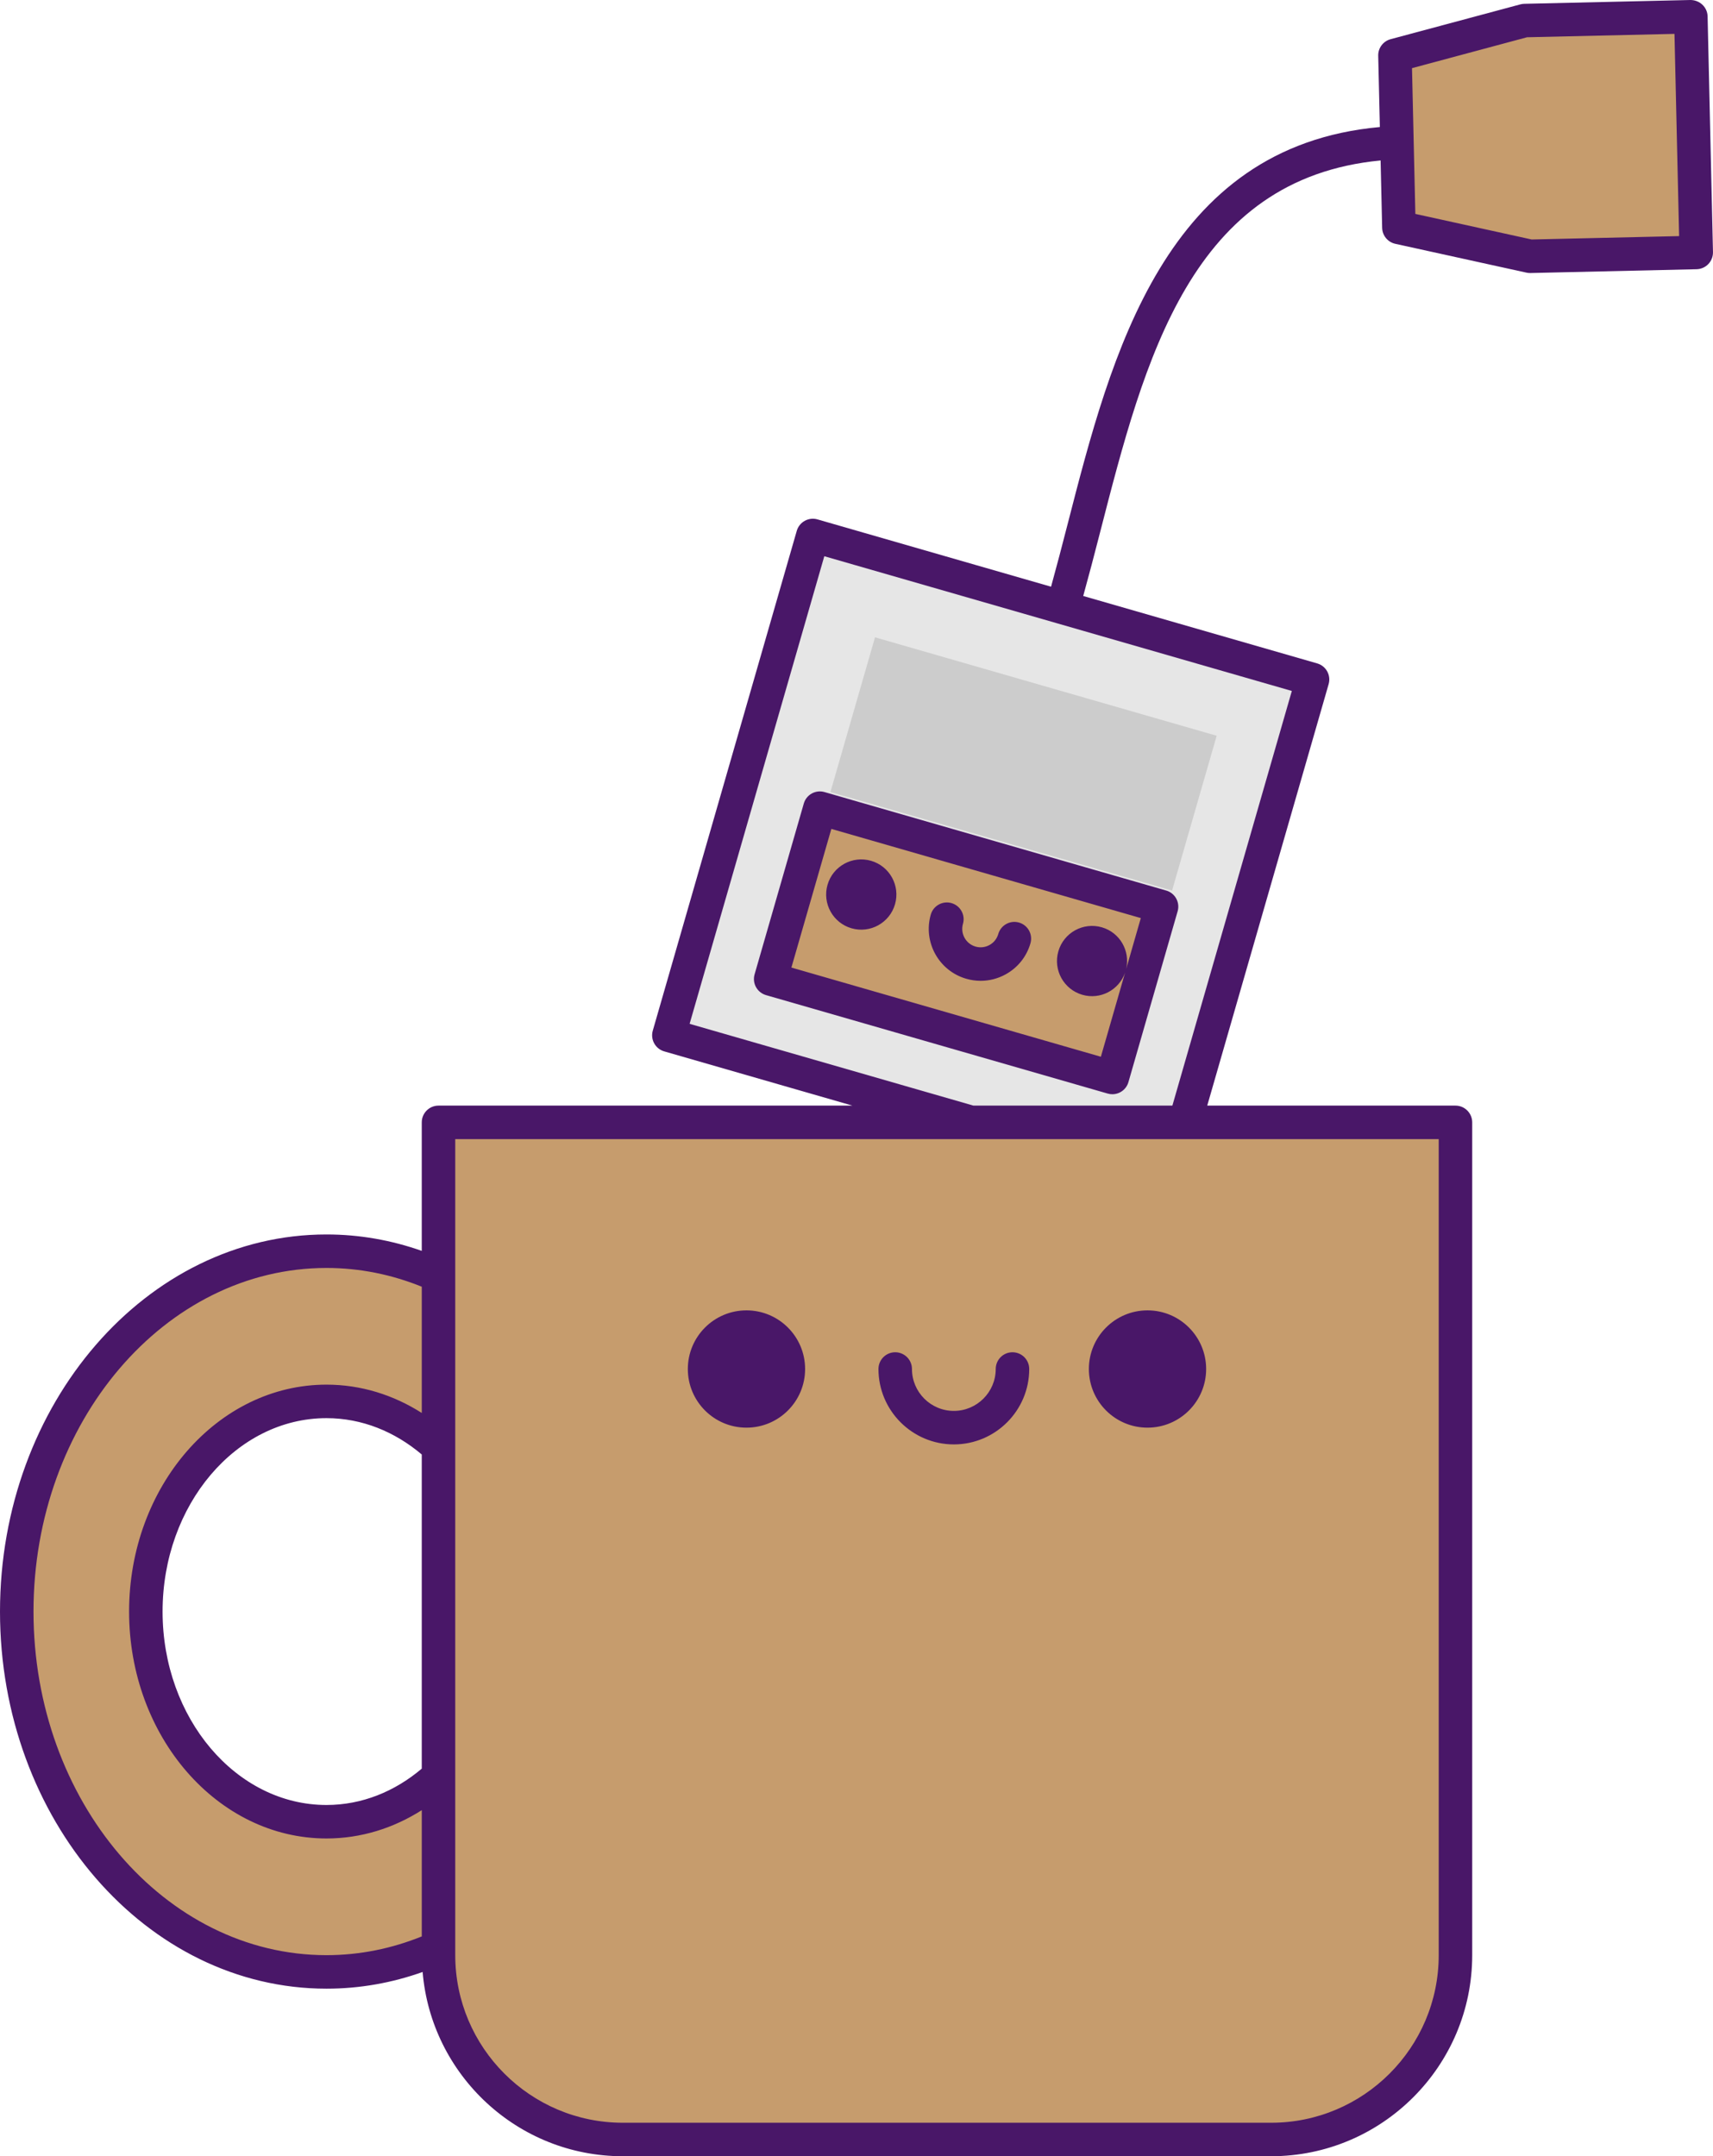 <svg version="1.1" id="图层_1" x="0px" y="0px" width="144.969px" height="182.449px" viewBox="0 0 144.969 182.449" enable-background="new 0 0 144.969 182.449" xml:space="preserve" xmlns="http://www.w3.org/2000/svg" xmlns:xlink="http://www.w3.org/1999/xlink" xmlns:xml="http://www.w3.org/XML/1998/namespace">
  <path fill="none" d="M13.76,136.362c0,9.024,6.223,16.366,13.871,16.366c3.009,0,5.788-1.148,8.063-3.076v-26.58
	c-2.274-1.928-5.054-3.076-8.063-3.076C19.982,119.996,13.76,127.338,13.76,136.362z"/>
  <polygon fill="#E6E6E6" points="69.418,46.447 57.743,86.973 82.24,94.031 99.593,94.051 109.945,58.123 " class="color c1"/>
  <polygon fill="#CCCCCC" points="70.279,67.021 99.192,75.352 102.966,62.256 74.051,53.926 70.278,67.021 " class="color c2"/>
  <path fill="#C69C6D" d="M95.771,82.117c-0.05,0.253-0.113,0.503-0.197,0.746c-0.001,0.001-0.001,0.001-0.001,0.002l-2.065,7.169
	l-27.152-7.823l3.658-12.693l27.151,7.821l-1.377,4.781L95.771,82.117z M142.198,2.355l-12.979,0.297l-10.231,2.732l0.301,13.119
	l10.286,2.262l13.039-0.299L142.198,2.355z M27.631,106.788c-13.948,0-25.296,13.267-25.296,29.574s11.348,29.574,25.296,29.574
	c2.812,0,5.588-0.546,8.25-1.623l0.313-0.127v-11.931l-0.769,0.489c-2.382,1.516-5.077,2.317-7.794,2.317
	c-8.936,0-16.206-8.389-16.206-18.7s7.271-18.701,16.206-18.701c2.717,0,5.412,0.802,7.794,2.317l0.769,0.489v-11.93l-0.313-0.127
	C33.219,107.334,30.442,106.788,27.631,106.788z M38.027,95.886v69.55c0,8.094,6.586,14.679,14.68,14.679h54.87
	c8.094,0,14.679-6.585,14.679-14.679v-69.55H38.027z" class="color c3"/>
  <path fill="#491768" d="M69.778,67.021c-0.754-0.218-1.538,0.217-1.754,0.969l-4.165,14.457c-0.104,0.361-0.061,0.749,0.121,1.078
	s0.486,0.572,0.848,0.677l28.914,8.33c0.132,0.038,0.264,0.056,0.394,0.056c0.616,0,1.183-0.404,1.361-1.025l4.165-14.457
	c0.217-0.752-0.217-1.537-0.969-1.754h-0.001L69.778,67.021L69.778,67.021z M96.546,77.683l-1.238,4.3
	c0.351-1.528-0.538-3.081-2.062-3.52c-1.578-0.455-3.225,0.455-3.68,2.033c-0.454,1.577,0.456,3.224,2.033,3.679
	c1.525,0.439,3.104-0.403,3.618-1.883l-2.052,7.124L66.975,81.87l3.381-11.732L96.546,77.683z M144.512,1.385
	c-0.019-0.782-0.668-1.382-1.449-1.385l-14.066,0.322c-0.113,0.003-0.226,0.019-0.335,0.049l-10.975,2.945
	c-0.632,0.169-1.065,0.748-1.05,1.4l0.139,6.033c-18.201,1.647-22.722,19.186-26.427,33.61c-0.473,1.841-0.93,3.583-1.399,5.285
	l-19.766-5.695c-0.755-0.218-1.538,0.218-1.755,0.97L55.244,87.208c-0.217,0.753,0.218,1.538,0.97,1.755l15.925,4.588H37.11
	c-0.782,0-1.417,0.635-1.417,1.417v10.875c-2.552-0.901-5.259-1.39-8.063-1.39C12.396,104.453,0,118.768,0,136.362
	s12.396,31.909,27.631,31.909c2.83,0,5.562-0.496,8.135-1.413c0.727,8.716,8.04,15.591,16.941,15.591h54.87
	c9.382,0,17.014-7.633,17.014-17.014V94.968c0-0.782-0.635-1.417-1.417-1.417h-21.007l10.274-35.663
	c0.217-0.752-0.217-1.537-0.969-1.754l-19.8-5.705c0.479-1.732,0.942-3.5,1.421-5.364c3.79-14.757,7.701-29.953,23.746-31.488
	l0.131,5.701c0.015,0.653,0.475,1.212,1.112,1.352l11.099,2.439c0.1,0.022,0.201,0.033,0.304,0.033c0.011,0,0.021,0,0.032,0
	l14.066-0.322c0.375-0.009,0.732-0.166,0.992-0.438c0.26-0.271,0.4-0.636,0.393-1.012L144.512,1.385z M2.835,136.362
	c0-16.032,11.123-29.074,24.796-29.074c2.822,0,5.533,0.563,8.063,1.587v10.682c-2.393-1.522-5.14-2.396-8.063-2.396
	c-9.212,0-16.706,8.613-16.706,19.201c0,10.587,7.494,19.2,16.706,19.2c2.923,0,5.67-0.873,8.063-2.396v10.683
	c-2.529,1.023-5.24,1.587-8.063,1.587C13.958,165.437,2.835,152.395,2.835,136.362z M35.693,123.072v26.58
	c-2.274,1.928-5.054,3.076-8.063,3.076c-7.648,0-13.871-7.342-13.871-16.366s6.223-16.366,13.871-16.366
	C30.64,119.996,33.419,121.145,35.693,123.072z M121.756,96.386v69.05c0,7.818-6.36,14.179-14.179,14.179h-54.87
	c-7.818,0-14.18-6.36-14.18-14.179v-69.05H121.756z M109.326,58.465L99.217,93.551H82.379l-24.018-6.92L69.76,47.065l19.779,5.698
	c0.001,0,0.002,0.001,0.004,0.002c0.001,0,0.002,0,0.003,0L109.326,58.465z M129.623,20.264l-9.844-2.164l-0.283-12.334l9.734-2.613
	l12.479-0.286l0.392,17.111L129.623,20.264z M78.771,77.386c0.217-0.752,1.004-1.188,1.754-0.97c0.752,0.217,1.187,1.002,0.97,1.754
	c-0.237,0.824,0.24,1.688,1.063,1.925c0.4,0.115,0.819,0.068,1.184-0.134c0.363-0.2,0.626-0.53,0.741-0.93
	c0.217-0.751,1.005-1.188,1.754-0.97c0.753,0.217,1.187,1.002,0.97,1.754c-0.324,1.127-1.068,2.06-2.095,2.627
	c-0.659,0.364-1.384,0.55-2.117,0.55c-0.407,0-0.817-0.058-1.221-0.174C79.449,82.148,78.102,79.711,78.771,77.386z M70.032,74.867
	c0.454-1.577,2.102-2.487,3.679-2.032c1.578,0.454,2.488,2.102,2.033,3.679s-2.102,2.487-3.679,2.033
	C70.488,78.092,69.578,76.445,70.032,74.867z M74.343,115.838c0-0.782,0.635-1.417,1.417-1.417c0.783,0,1.418,0.635,1.418,1.417
	c0,1.955,1.59,3.545,3.545,3.545c1.954,0,3.544-1.59,3.544-3.545c0-0.782,0.635-1.417,1.417-1.417c0.783,0,1.418,0.635,1.418,1.417
	c0,3.518-2.861,6.38-6.379,6.38S74.343,119.355,74.343,115.838z M92.15,115.839c0-2.741,2.221-4.963,4.961-4.963
	s4.963,2.222,4.963,4.963c0,2.74-2.223,4.962-4.963,4.962S92.15,118.579,92.15,115.839z M58.21,115.839
	c0-2.741,2.222-4.963,4.962-4.963s4.963,2.222,4.963,4.963c0,2.74-2.223,4.962-4.963,4.962S58.21,118.579,58.21,115.839z" class="color c4"/>
</svg>